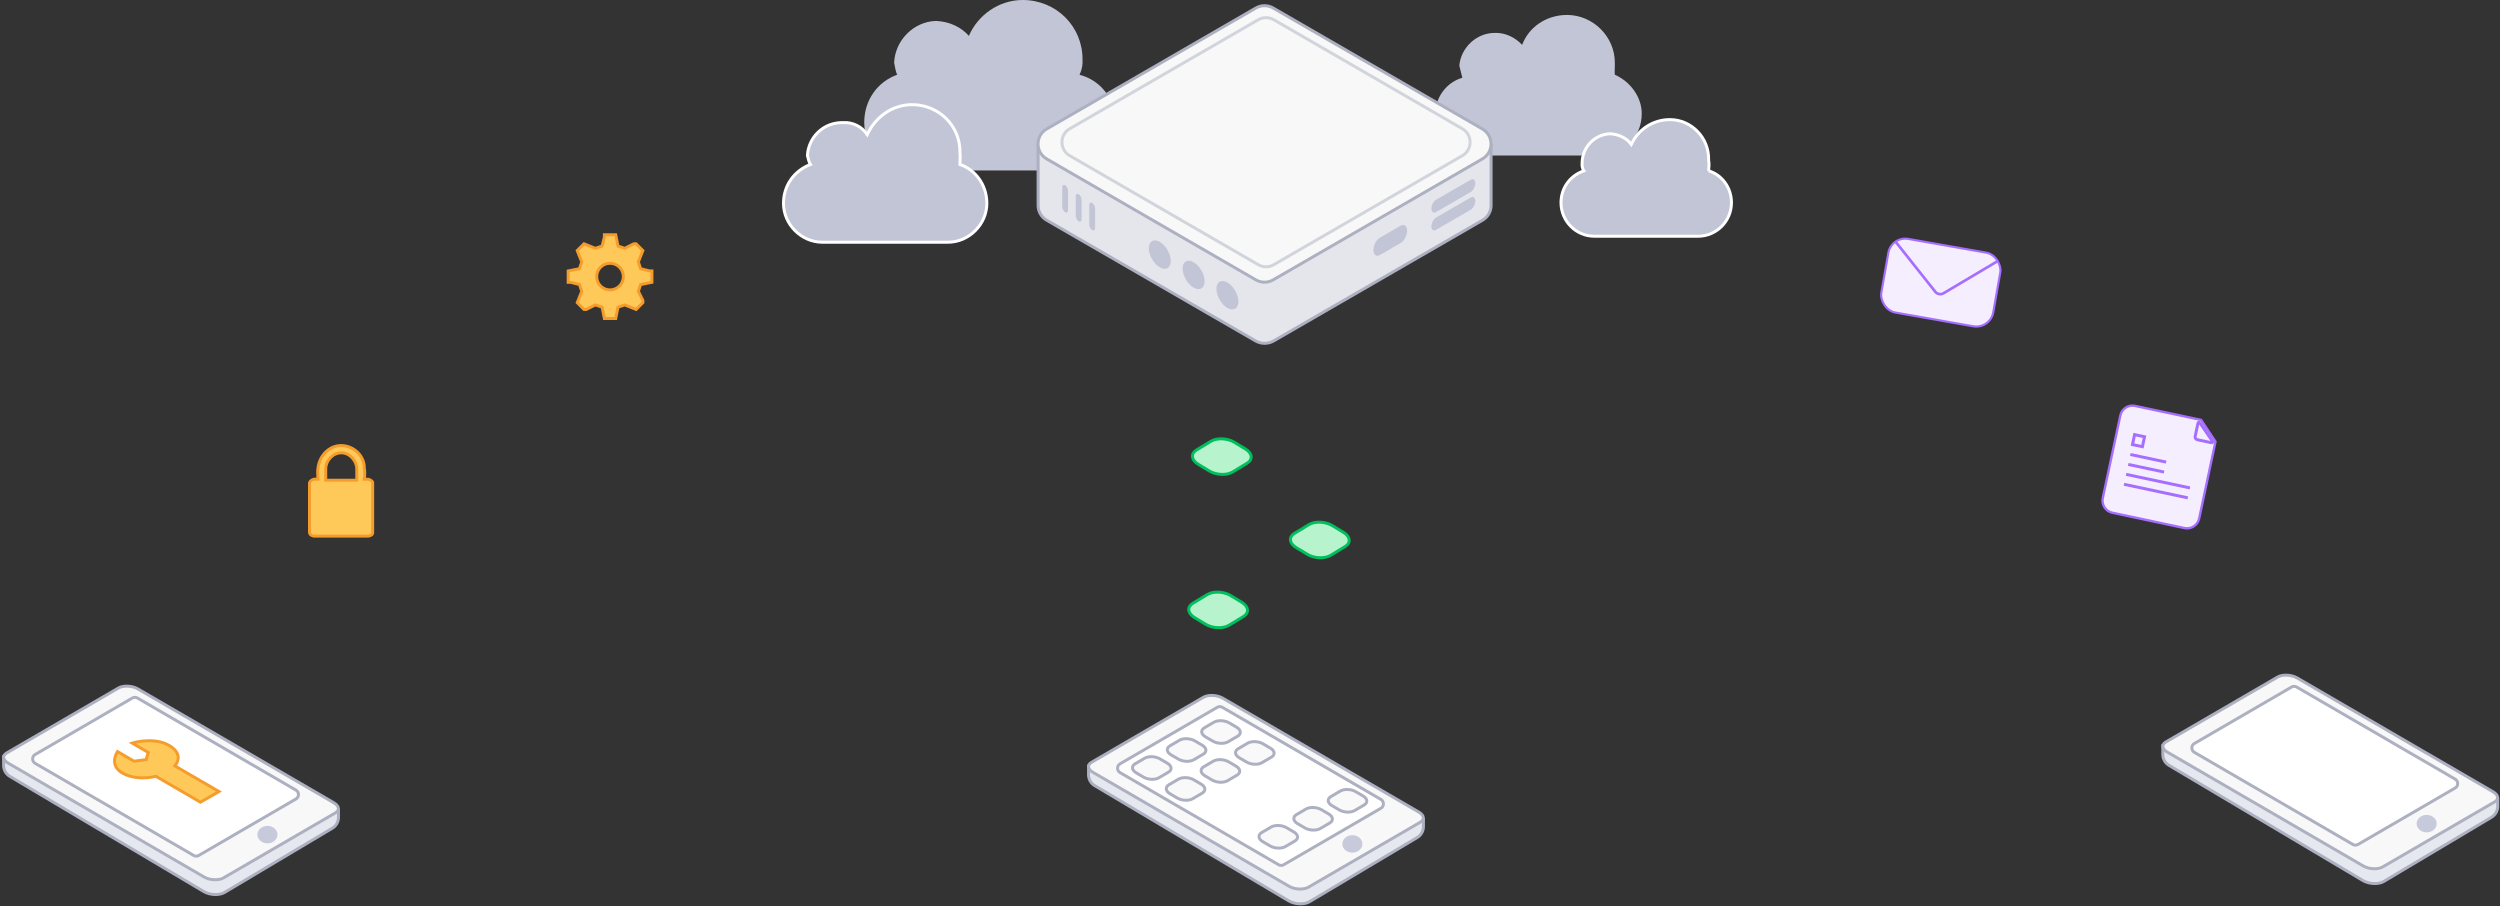 <?xml version="1.0" encoding="UTF-8" standalone="no"?>
<svg width="836px" height="303px" viewBox="0 0 836 303" version="1.1" xmlns="http://www.w3.org/2000/svg" xmlns:xlink="http://www.w3.org/1999/xlink" xmlns:sketch="http://www.bohemiancoding.com/sketch/ns">
    <rect x="0" y="0" width="836" height="303" fill="#333333" stroke="none"/>
    <!-- Generator: Sketch 3.1.1 (8761) - http://www.bohemiancoding.com/sketch -->
    <title>Group</title>
    <desc>Created with Sketch.</desc>
    <defs></defs>
    <g id="Page-2-Copy-Copy-Copy" stroke="none" stroke-width="1" fill="none" fill-rule="evenodd" sketch:type="MSPage">
        <g id="Servces.png" sketch:type="MSArtboardGroup" transform="translate(-681, -362)">
            <g id="Group" sketch:type="MSLayerGroup" transform="translate(682, 362)">
                <path d="M361,20 C361.092,8.85 352.221,0 341,0 C333.052,0 325.998,5.004 323,12 C320.431,9.111 316.601,7.195 312,7 C304.575,7.195 298.296,13.46 298,21 C298.296,22.517 298.486,23.801 299,25 C292.508,27.333 288,33.392 288,41 C288,49.61 295.392,57 305,57 L355,57 C364.608,57 372,49.61 372,41 C372,33.126 367.148,26.883 360,25 C360.867,23.177 361.092,21.499 361,20 Z" id="Fill-1" fill="#C2C5D5" sketch:type="MSShapeGroup"></path>
                <path d="M539,25 C538.855,24.111 539.04,22.727 539,21 C539.04,12.297 531.753,5 523,5 C516.007,5 510.212,9.126 508,15 C505.64,12.513 502.493,10.933 499,11 C492.615,10.933 487.457,16.099 487,22 C487.457,23.567 487.613,24.625 488,26 C482.703,27.538 479,32.533 479,38 C479,45.907 485.072,52 493,52 L534,52 C541.928,52 548,45.907 548,38 C548,32.314 544.015,27.166 539,25" id="Fill-1" fill="#C2C5D5" sketch:type="MSShapeGroup"></path>
                <g id="Imported-Layers" transform="translate(345.01, 0.233)" sketch:type="MSShapeGroup">
                    <path d="M73.824,113.755 L3.975,73.39 C2.22,72.376 1.13,70.488 1.13,68.459 L1.13,48.446 L152.609,48.446 L152.609,68.459 C152.609,70.488 151.519,72.376 149.765,73.392 L79.915,113.758 C78.993,114.29 77.939,114.571 76.87,114.571 C75.8,114.571 74.747,114.29 73.824,113.755 Z" id="Fill-1" stroke="#ACB0C0" fill="#E5E6EC"></path>
                    <path d="M73.964,93.359 L3.99,52.901 C2.184,51.857 1.108,49.987 1.108,47.902 C1.108,45.814 2.184,43.944 3.99,42.9 L73.964,2.442 C74.839,1.935 75.836,1.67 76.845,1.67 C77.855,1.67 78.852,1.935 79.727,2.442 L149.703,42.9 C151.508,43.944 152.584,45.814 152.584,47.902 C152.584,49.987 151.508,51.857 149.703,52.901 L79.73,93.359 C78.855,93.866 77.858,94.134 76.847,94.134 C75.836,94.134 74.839,93.866 73.964,93.359 Z" id="Fill-3" stroke="#ACB0C0" fill="#F8F8F8"></path>
                    <path d="M74.75,88.28 L11.705,51.828 C10.077,50.888 9.108,49.203 9.108,47.324 C9.108,45.443 10.077,43.758 11.705,42.818 L74.75,6.366 C75.538,5.909 76.436,5.67 77.345,5.67 C78.255,5.67 79.154,5.909 79.942,6.366 L142.989,42.818 C144.614,43.758 145.584,45.443 145.584,47.324 C145.584,49.203 144.614,50.888 142.989,51.828 L79.944,88.28 C79.156,88.737 78.257,88.977 77.347,88.977 C76.436,88.977 75.538,88.737 74.75,88.28 Z" id="Fill-4" stroke="#D2D4DC" fill="#F8F8F8"></path>
                    <path d="M68.115,100.619 C68.115,102.969 66.467,103.922 64.435,102.747 C62.402,101.572 60.754,98.712 60.754,96.362 C60.754,94.012 62.402,93.059 64.435,94.234 C66.467,95.409 68.115,98.269 68.115,100.619" id="Fill-5" fill="#C2C5D5"></path>
                    <path d="M56.811,93.826 C56.811,96.177 55.163,97.13 53.13,95.955 C51.098,94.78 49.45,91.92 49.45,89.57 C49.45,87.22 51.098,86.266 53.13,87.442 C55.163,88.617 56.811,91.476 56.811,93.826" id="Fill-6" fill="#C2C5D5"></path>
                    <path d="M45.507,87.034 C45.507,89.384 43.859,90.337 41.826,89.162 C39.794,87.987 38.145,85.128 38.145,82.777 C38.145,80.427 39.794,79.474 41.826,80.649 C43.859,81.824 45.507,84.684 45.507,87.034" id="Fill-7" fill="#C2C5D5"></path>
                    <path d="M10.174,70.755 L10.174,70.755 C9.636,70.442 9.195,69.6 9.195,68.882 L9.195,62.438 C9.195,61.721 9.636,61.386 10.174,61.698 C10.712,62.008 11.153,62.853 11.153,63.571 L11.153,70.014 C11.153,70.732 10.712,71.067 10.174,70.755" id="Fill-8" fill="#C2C5D5"></path>
                    <path d="M14.696,73.773 L14.696,73.773 C14.158,73.463 13.717,72.618 13.717,71.9 L13.717,65.459 C13.717,64.739 14.158,64.406 14.696,64.716 C15.234,65.029 15.675,65.871 15.675,66.591 L15.675,73.032 C15.675,73.75 15.234,74.085 14.696,73.773" id="Fill-9" fill="#C2C5D5"></path>
                    <path d="M19.217,76.698 L19.217,76.698 C18.679,76.386 18.238,75.543 18.238,74.826 L18.238,68.382 C18.238,67.664 18.679,67.329 19.217,67.642 C19.755,67.952 20.196,68.796 20.196,69.514 L20.196,75.958 C20.196,76.675 19.755,77.011 19.217,76.698" id="Fill-10" fill="#C2C5D5"></path>
                    <path d="M145.79,63.976 L134.18,70.689 C133.335,71.178 132.643,70.653 132.643,69.523 C132.643,68.395 133.335,67.071 134.18,66.582 L145.79,59.869 C146.635,59.38 147.327,59.905 147.327,61.032 C147.327,62.162 146.635,63.487 145.79,63.976" id="Fill-11" fill="#C2C5D5"></path>
                    <path d="M145.79,69.919 L134.18,76.632 C133.335,77.122 132.643,76.596 132.643,75.466 C132.643,74.339 133.335,73.014 134.18,72.525 L145.79,65.812 C146.635,65.323 147.327,65.848 147.327,66.976 C147.327,68.106 146.635,69.43 145.79,69.919" id="Fill-12" fill="#C2C5D5"></path>
                    <path d="M122.34,81.05 L115.429,85.046 C114.233,85.737 113.256,84.996 113.256,83.4 C113.256,81.804 114.233,79.931 115.429,79.241 L122.34,75.245 C123.536,74.554 124.513,75.294 124.513,76.891 C124.513,78.487 123.536,80.359 122.34,81.05 L122.34,81.05 Z" id="Fill-13" fill="#C2C5D5"></path>
                    <path d="M122.34,81.05 L115.429,85.046 C114.233,85.737 113.256,84.996 113.256,83.4 C113.256,81.804 114.233,79.931 115.429,79.241 L122.34,75.245 C123.536,74.554 124.513,75.294 124.513,76.891 C124.513,78.487 123.536,80.359 122.34,81.05 L122.34,81.05 Z" id="Stroke-14"></path>
                </g>
                <path d="M320,51 C320.17,42.142 312.989,35 304,35 C297.471,35 291.76,39.038 289,45 C287.253,42.353 284.153,40.807 281,41 C274.418,40.807 269.335,45.863 269,52 C269.335,53.172 269.488,54.208 270,55 C264.649,57.058 261,61.948 261,68 C261,75.036 266.984,81 274,81 L316,81 C323.016,81 329,75.036 329,68 C329,61.733 325.072,56.695 320,55 C319.988,53.704 320.17,52.35 320,51 Z" id="Fill-1" stroke="#FFFFFF" fill="#C2C5D5" sketch:type="MSShapeGroup"></path>
                <path d="M570.361,57.136 C570.445,55.858 570.598,54.71 570.361,53.591 C570.598,46.055 564.579,40 557.433,40 C551.571,40 546.784,43.424 544.505,48.273 C543.007,46.234 540.408,44.923 537.454,44.727 C532.247,44.923 527.987,49.21 528.052,54.773 C527.987,55.406 528.115,56.285 528.639,57.136 C524.059,58.701 521,62.847 521,67.773 C521,73.944 526.016,79 532.165,79 L566.835,79 C572.984,79 578,73.944 578,67.773 C578,62.665 574.708,58.393 570.361,57.136" id="Fill-1" stroke="#FFFFFF" fill="#C2C5D5" sketch:type="MSShapeGroup"></path>
                <g transform="translate(648, 94.5) rotate(10) translate(-648, -94.5) translate(629, 82)" stroke="#A56EFF" sketch:type="MSShapeGroup">
                    <rect id="Rectangle-69" stroke-width="0.72" fill="#F4EEFF" x="-2.0571904e-12" y="-9.64307999e-13" width="38" height="25" rx="5.76"></rect>
                    <path d="M1.862,1.773 L17.755,15.869 C18.502,16.531 19.722,16.541 20.476,15.892 L36.355,2.227" id="Path-16" stroke-width="0.9"></path>
                </g>
                <g id="Rectangle-52-+-Path-28" transform="translate(721.094, 156.296) rotate(12) translate(-721.094, -156.296) translate(704.594, 137.796)" stroke="#A56EFF" sketch:type="MSShapeGroup">
                    <path d="M26.859,0.075 L4.266,0.075 C1.975,0.075 0.117,1.936 0.117,4.229 L0.117,32.447 C0.117,34.742 1.983,36.602 4.274,36.602 L28.911,36.602 C31.207,36.602 33.068,34.744 33.068,32.434 L33.068,6.169 L26.859,0.075 Z" id="Rectangle-52" stroke-width="0.8" fill="#F4EEFF"></path>
                    <path d="M26.053,1.464 C26.053,0.954 26.352,0.825 26.719,1.175 L31.954,6.167 C32.322,6.518 32.209,6.802 31.693,6.802 L26.98,6.802 C26.468,6.802 26.053,6.391 26.053,5.878 L26.053,1.464 Z" id="Path-26"></path>
                    <path d="M6.117,16.301 L18.35,16.301" id="Line-3" fill-opacity="0.355" fill="#0054FF"></path>
                    <path d="M6.117,19.697 L18.35,19.697" id="Line-3" fill-opacity="0.355" fill="#0054FF"></path>
                    <path d="M6.117,23.093 L27.931,23.093" id="Line-3" fill-opacity="0.355" fill="#0054FF"></path>
                    <path d="M6.117,26.488 L27.904,26.488" id="Line-3" fill-opacity="0.355" fill="#0054FF"></path>
                    <rect id="Rectangle-71" x="6.117" y="9.509" width="3.398" height="3.396"></rect>
                </g>
                <path d="M202.993,96.952 C200.53,96.952 198.533,94.955 198.533,92.493 C198.533,90.03 200.53,88.033 202.993,88.033 C205.456,88.033 207.452,90.03 207.452,92.493 C207.452,94.955 205.456,96.952 202.993,96.952 L202.993,96.952 Z M217,90.608 L216.243,90.608 L213.216,89.851 L212.459,87.581 L213.973,83.797 L211.703,81.527 L210.946,81.527 L207.919,83.041 L205.649,82.284 L204.892,78.5 L201.108,78.5 L201.108,79.257 L200.351,82.284 L198.081,83.041 L194.297,81.527 L192.027,83.797 L193.541,87.581 L192.784,89.851 L189,90.608 L189,94.392 L189.757,94.392 L192.784,95.149 L193.541,97.419 L192.027,101.203 L194.297,103.473 L195.054,103.473 L198.081,101.959 L200.351,102.716 L201.108,106.5 L204.892,106.5 L205.649,102.716 L207.919,101.959 L211.703,103.473 L213.973,101.203 L213.973,100.446 L212.459,97.419 L213.216,95.149 L217,94.392 L217,90.608 Z" id="Fill-1" stroke="#F59D2C" fill="#FFC95A" sketch:type="MSShapeGroup"></path>
                <path d="M120.802,160.263 C121.022,159.224 121.022,156.845 120.802,156.743 C121.022,152.587 117.371,149 113.059,149 C108.858,149 105.662,152.672 105.316,156.743 C105.211,156.932 105.211,158.773 105.316,160.263 L103.908,160.263 C103.084,160.58 102.5,161.003 102.5,161.671 L102.5,177.861 C102.5,178.711 103.084,179.102 103.908,179.268 L122.21,179.268 C123.122,179.102 123.733,178.711 123.618,177.861 L123.618,161.671 C123.733,161.003 123.122,160.58 122.21,160.263 L120.802,160.263 Z M107.921,156.836 C107.921,154.012 110.285,151.415 113.117,151.415 C115.942,151.415 118.312,154.058 118.312,156.827 L118.312,160.58 L107.921,160.58 L107.921,156.836 L107.921,156.836 Z" id="Shape" stroke="#F59D2C" fill="#FFC95A" sketch:type="MSShapeGroup"></path>
                <g id="Imported-Layers" transform="translate(363.302, 232.941)" sketch:type="MSShapeGroup">
                    <path d="M-0.302,26.094 C-0.304,27.61 0.482,29.012 1.759,29.77 L66.603,68.279 C68.68,69.513 71.822,69.647 73.621,68.579 L109.637,47.112 C110.912,46.355 111.698,44.955 111.698,43.44 L111.698,41.067 L-0.294,23.3 L-0.302,26.094 Z" id="Fill-1" stroke="#ACB0C0" fill="#E6E8EF"></path>
                    <path d="M70.462,64.359 C69.121,64.359 67.769,64.021 66.752,63.429 L1.202,25.343 C0.246,24.787 -0.302,24.077 -0.302,23.394 C-0.302,22.855 0.057,22.349 0.709,21.97 L38.088,0.251 C38.802,-0.164 39.8,-0.391 40.896,-0.391 C42.237,-0.391 43.59,-0.053 44.608,0.539 L110.157,38.624 C111.113,39.181 111.661,39.89 111.661,40.573 C111.662,41.112 111.303,41.618 110.651,41.997 L73.27,63.716 C72.557,64.131 71.559,64.359 70.462,64.359" id="Fill-2" stroke="#ACB0C0" fill="#F8F8F8"></path>
                    <path d="M10.262,22.465 C9.129,23.125 9.129,24.771 10.262,25.43 L63.267,56.227 C63.793,56.533 64.442,56.533 64.968,56.227 L97.461,37.348 C98.595,36.689 98.595,35.042 97.461,34.383 L44.457,3.586 C43.93,3.28 43.282,3.28 42.755,3.586 L10.262,22.465 Z" id="Stroke-5" stroke="#ACB0C0" fill="#FFFFFF"></path>
                    <path d="M91.288,49.263 C91.288,50.878 89.786,52.187 87.933,52.187 C86.079,52.187 84.578,50.878 84.578,49.263 C84.578,47.648 86.079,46.338 87.933,46.338 C89.786,46.338 91.288,47.648 91.288,49.263" id="Fill-6" fill="#C6CADB"></path>
                </g>
                <g id="Imported-Layers" transform="translate(722.543, 226.159)" sketch:type="MSShapeGroup">
                    <path d="M-0.302,26.094 C-0.304,27.61 0.482,29.012 1.759,29.77 L66.603,68.279 C68.68,69.513 71.822,69.647 73.621,68.579 L109.637,47.112 C110.912,46.355 111.698,44.955 111.698,43.44 L111.698,41.067 L-0.294,23.3 L-0.302,26.094 Z" id="Fill-1" stroke="#ACB0C0" fill="#E6E8EF"></path>
                    <path d="M70.462,64.359 C69.121,64.359 67.769,64.021 66.752,63.429 L1.202,25.343 C0.246,24.787 -0.302,24.077 -0.302,23.394 C-0.302,22.855 0.057,22.349 0.709,21.97 L38.088,0.251 C38.802,-0.164 39.8,-0.391 40.896,-0.391 C42.237,-0.391 43.59,-0.053 44.608,0.539 L110.157,38.624 C111.113,39.181 111.661,39.89 111.661,40.573 C111.662,41.112 111.303,41.618 110.651,41.997 L73.27,63.716 C72.557,64.131 71.559,64.359 70.462,64.359" id="Fill-2" stroke="#ACB0C0" fill="#F8F8F8"></path>
                    <path d="M10.262,22.465 C9.129,23.125 9.129,24.771 10.262,25.43 L63.267,56.227 C63.793,56.533 64.442,56.533 64.968,56.227 L97.461,37.348 C98.595,36.689 98.595,35.042 97.461,34.383 L44.457,3.586 C43.93,3.28 43.282,3.28 42.755,3.586 L10.262,22.465 Z" id="Stroke-5" stroke="#ACB0C0" fill="#FFFFFF"></path>
                    <path d="M91.288,49.263 C91.288,50.878 89.786,52.187 87.933,52.187 C86.079,52.187 84.578,50.878 84.578,49.263 C84.578,47.648 86.079,46.338 87.933,46.338 C89.786,46.338 91.288,47.648 91.288,49.263" id="Fill-6" fill="#C6CADB"></path>
                </g>
                <g id="Imported-Layers" transform="translate(0.5, 229.834)" sketch:type="MSShapeGroup">
                    <path d="M-0.302,26.094 C-0.304,27.61 0.482,29.012 1.759,29.77 L66.603,68.279 C68.68,69.513 71.822,69.647 73.621,68.579 L109.637,47.112 C110.912,46.355 111.698,44.955 111.698,43.44 L111.698,41.067 L-0.294,23.3 L-0.302,26.094 Z" id="Fill-1" stroke="#ACB0C0" fill="#E6E8EF"></path>
                    <path d="M70.462,64.359 C69.121,64.359 67.769,64.021 66.752,63.429 L1.202,25.343 C0.246,24.787 -0.302,24.077 -0.302,23.394 C-0.302,22.855 0.057,22.349 0.709,21.97 L38.088,0.251 C38.802,-0.164 39.8,-0.391 40.896,-0.391 C42.237,-0.391 43.59,-0.053 44.608,0.539 L110.157,38.624 C111.113,39.181 111.661,39.89 111.661,40.573 C111.662,41.112 111.303,41.618 110.651,41.997 L73.27,63.716 C72.557,64.131 71.559,64.359 70.462,64.359" id="Fill-2" stroke="#ACB0C0" fill="#F8F8F8"></path>
                    <path d="M10.262,22.465 C9.129,23.125 9.129,24.771 10.262,25.43 L63.267,56.227 C63.793,56.533 64.442,56.533 64.968,56.227 L97.461,37.348 C98.595,36.689 98.595,35.042 97.461,34.383 L44.457,3.586 C43.93,3.28 43.282,3.28 42.755,3.586 L10.262,22.465 Z" id="Stroke-5" stroke="#ACB0C0" fill="#FFFFFF"></path>
                    <path d="M91.288,49.263 C91.288,50.878 89.786,52.187 87.933,52.187 C86.079,52.187 84.578,50.878 84.578,49.263 C84.578,47.648 86.079,46.338 87.933,46.338 C89.786,46.338 91.288,47.648 91.288,49.263" id="Fill-6" fill="#C6CADB"></path>
                </g>
                <path d="M381.757,253.563 L378.587,255.421 C377.266,256.195 377.431,257.549 378.958,258.443 L381.386,259.867 C382.913,260.762 385.222,260.859 386.543,260.084 L389.713,258.226 C391.034,257.451 390.869,256.098 389.343,255.204 L386.914,253.78 C385.387,252.885 383.079,252.788 381.757,253.563" id="Imported-Layers" stroke="#ACB0C0" fill="#F9F9F9" sketch:type="MSShapeGroup"></path>
                <path d="M424.062,276.563 L420.892,278.421 C419.571,279.195 419.736,280.549 421.263,281.443 L423.691,282.867 C425.218,283.762 427.527,283.859 428.848,283.084 L432.018,281.226 C433.339,280.451 433.174,279.098 431.647,278.204 L429.219,276.78 C427.692,275.885 425.383,275.788 424.062,276.563" id="Imported-Layers" stroke="#ACB0C0" fill="#F9F9F9" sketch:type="MSShapeGroup"></path>
                <path d="M436.698,175.433 L431.873,178.355 C429.861,179.574 430.113,181.703 432.437,183.11 L436.135,185.35 C438.458,186.757 441.974,186.91 443.986,185.691 L448.811,182.769 C450.824,181.55 450.571,179.421 448.248,178.014 L444.55,175.774 C442.226,174.367 438.711,174.214 436.698,175.433" id="Imported-Layers" stroke="#00BF5C" fill="#B7F3CD" sketch:type="MSShapeGroup"></path>
                <path d="M393.062,260.563 L389.892,262.421 C388.571,263.195 388.736,264.549 390.263,265.443 L392.691,266.867 C394.218,267.762 396.527,267.859 397.848,267.084 L401.018,265.226 C402.339,264.451 402.174,263.098 400.647,262.204 L398.219,260.78 C396.692,259.885 394.383,259.788 393.062,260.563" id="Imported-Layers" stroke="#ACB0C0" fill="#F9F9F9" sketch:type="MSShapeGroup"></path>
                <path d="M404.909,241.523 L401.74,243.381 C400.418,244.156 400.584,245.509 402.11,246.404 L404.539,247.827 C406.065,248.722 408.374,248.819 409.696,248.044 L412.865,246.187 C414.187,245.412 414.021,244.059 412.495,243.164 L410.066,241.74 C408.54,240.845 406.231,240.748 404.909,241.523" id="Imported-Layers" stroke="#ACB0C0" fill="#F9F9F9" sketch:type="MSShapeGroup"></path>
                <path d="M447.214,264.523 L444.045,266.381 C442.723,267.156 442.889,268.509 444.415,269.404 L446.844,270.827 C448.37,271.722 450.679,271.819 452.001,271.044 L455.17,269.187 C456.492,268.412 456.326,267.059 454.8,266.164 L452.371,264.74 C450.845,263.845 448.536,263.748 447.214,264.523" id="Imported-Layers" stroke="#ACB0C0" fill="#F9F9F9" sketch:type="MSShapeGroup"></path>
                <path d="M416.214,248.523 L413.045,250.381 C411.723,251.156 411.889,252.509 413.415,253.404 L415.844,254.827 C417.37,255.722 419.679,255.819 421.001,255.044 L424.17,253.187 C425.492,252.412 425.326,251.059 423.8,250.164 L421.371,248.74 C419.845,247.845 417.536,247.748 416.214,248.523" id="Imported-Layers" stroke="#ACB0C0" fill="#F9F9F9" sketch:type="MSShapeGroup"></path>
                <path d="M393.409,247.543 L390.24,249.401 C388.918,250.176 389.084,251.529 390.61,252.424 L393.039,253.847 C394.565,254.742 396.874,254.839 398.196,254.064 L401.365,252.206 C402.687,251.432 402.521,250.078 400.995,249.184 L398.566,247.76 C397.04,246.865 394.731,246.768 393.409,247.543" id="Imported-Layers-2" stroke="#ACB0C0" fill="#F9F9F9" sketch:type="MSShapeGroup"></path>
                <path d="M435.714,270.543 L432.545,272.401 C431.223,273.176 431.389,274.529 432.915,275.424 L435.344,276.847 C436.87,277.742 439.179,277.839 440.501,277.064 L443.67,275.206 C444.992,274.432 444.826,273.078 443.3,272.184 L440.871,270.76 C439.345,269.865 437.036,269.768 435.714,270.543" id="Imported-Layers-2" stroke="#ACB0C0" fill="#F9F9F9" sketch:type="MSShapeGroup"></path>
                <path d="M404.714,254.543 L401.545,256.401 C400.223,257.176 400.389,258.529 401.915,259.424 L404.344,260.847 C405.87,261.742 408.179,261.839 409.501,261.064 L412.67,259.206 C413.992,258.432 413.826,257.078 412.3,256.184 L409.871,254.76 C408.345,253.865 406.036,253.768 404.714,254.543" id="Imported-Layers-2" stroke="#ACB0C0" fill="#F9F9F9" sketch:type="MSShapeGroup"></path>
                <path d="M402.698,198.823 L397.873,201.745 C395.861,202.964 396.113,205.093 398.437,206.5 L402.135,208.74 C404.458,210.147 407.974,210.3 409.986,209.081 L414.811,206.159 C416.824,204.94 416.571,202.811 414.248,201.404 L410.55,199.164 C408.226,197.757 404.711,197.604 402.698,198.823" id="Imported-Layers-2" stroke="#00BF5C" fill="#B7F3CD" sketch:type="MSShapeGroup"></path>
                <path d="M403.927,147.562 L399.102,150.484 C397.09,151.703 397.342,153.832 399.665,155.239 L403.363,157.479 C405.687,158.886 409.202,159.039 411.215,157.82 L416.04,154.898 C418.052,153.679 417.8,151.55 415.477,150.143 L411.779,147.903 C409.455,146.496 405.94,146.343 403.927,147.562" id="Imported-Layers-2" stroke="#00BF5C" fill="#B7F3CD" sketch:type="MSShapeGroup"></path>
                <path d="M66.024,268.253 L72.216,264.689 L57.469,256.108 C59.195,254.022 59.197,251.408 55.513,249.247 C52.384,247.413 48.376,247.582 45.869,247.928 C44.34,248.138 43.227,248.496 43.227,248.496 L48.588,251.639 L47.868,254.028 L43.802,254.546 L38.31,251.326 C38.31,251.326 35.234,255.744 39.876,258.466 C43.159,260.39 47.584,260.447 51.145,259.595 L66.024,268.253 L66.024,268.253 Z" id="Fill-1" stroke="#F59D2C" fill="#FFC95A" sketch:type="MSShapeGroup"></path>
                <g id="Imported-Layers" transform="translate(37.15, 248.834)"></g>
            </g>
        </g>
    </g>
</svg>